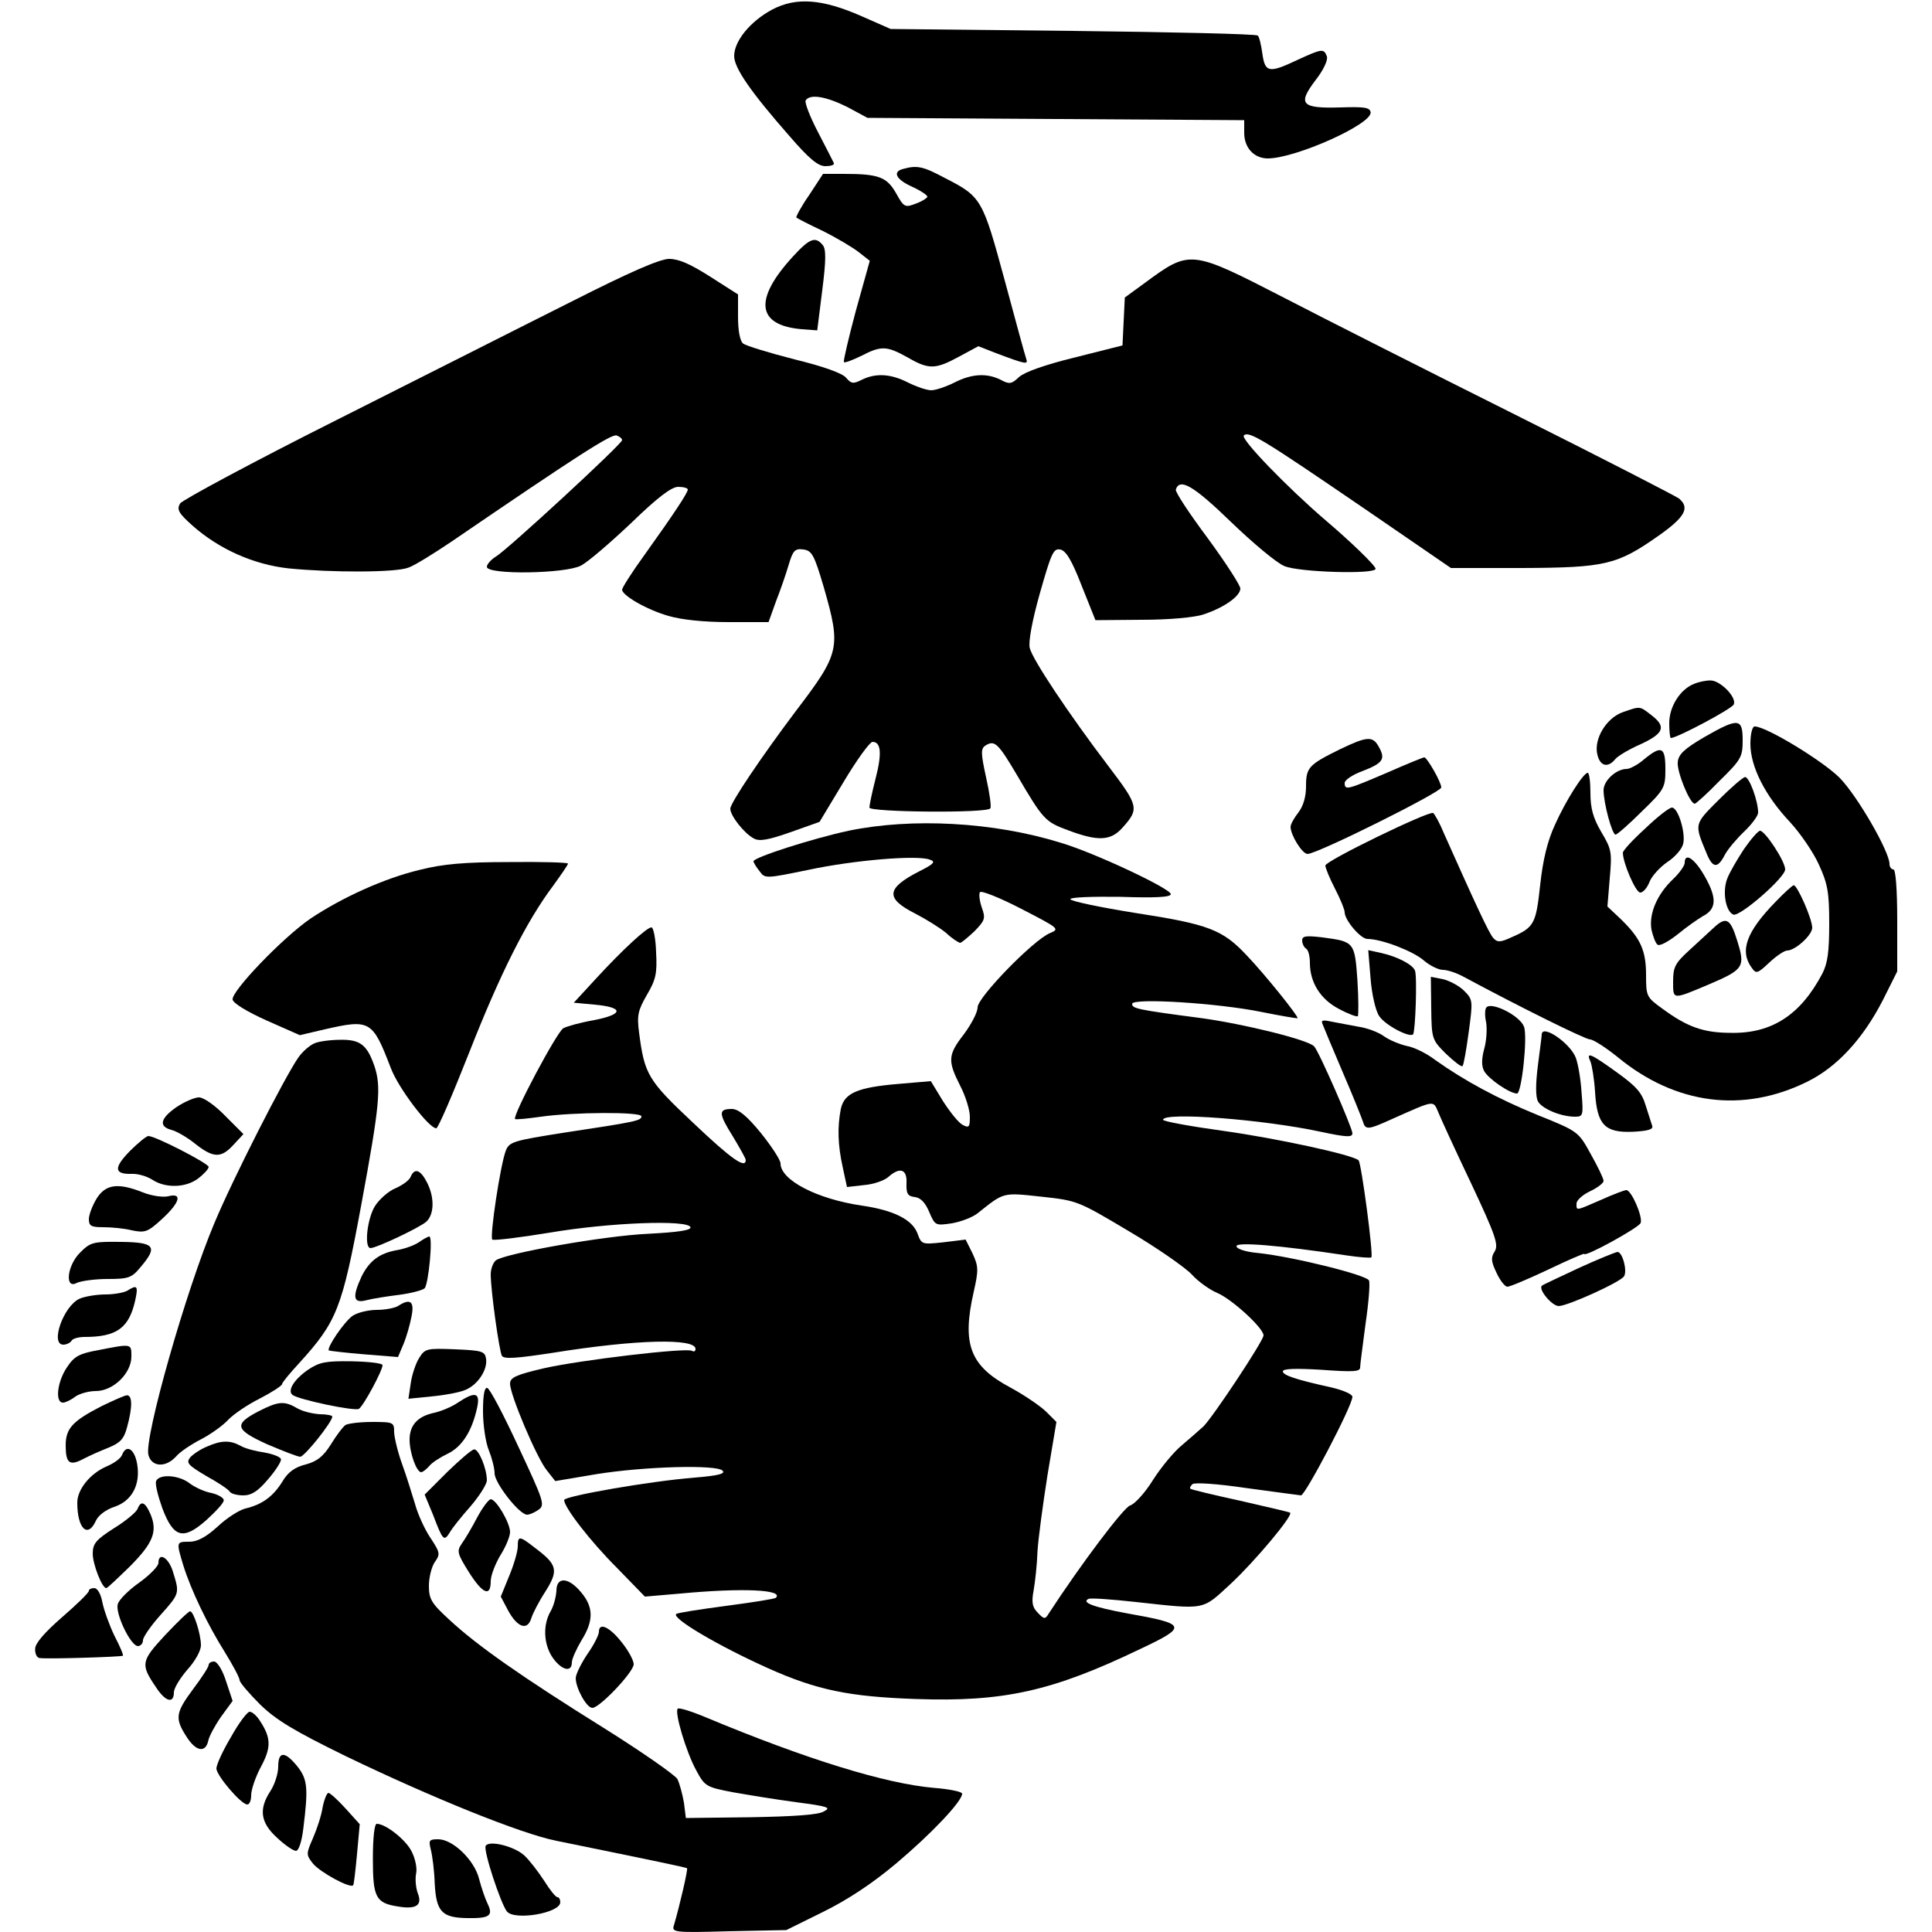 <?xml version="1.0" standalone="no"?>
<!DOCTYPE svg PUBLIC "-//W3C//DTD SVG 20010904//EN"
 "http://www.w3.org/TR/2001/REC-SVG-20010904/DTD/svg10.dtd">
<svg version="1.0" xmlns="http://www.w3.org/2000/svg"
 width="500pt" height="500pt" viewBox="0 0 500 500"
 preserveAspectRatio="xMidYMid meet">
<g transform="translate(0,500) scale(0.1,-0.1)"
fill="#000000" stroke="none">
<path d="M1998 4975 c-56 -30 -98 -81 -98 -120 0 -31 43 -93 143 -207 51 -59
74 -78 93 -78 14 0 24 3 22 8 -2 4 -20 40 -41 80 -21 40 -35 77 -32 82 11 18
54 10 108 -17 l52 -28 488 -3 487 -3 0 -33 c0 -39 26 -66 61 -66 72 0 273 90
266 120 -2 12 -17 14 -78 12 -101 -3 -112 8 -64 71 21 27 32 52 29 61 -8 21
-13 20 -76 -9 -74 -35 -84 -33 -91 16 -3 22 -8 44 -12 47 -4 4 -219 9 -478 12
l-472 5 -75 33 c-102 45 -170 50 -232 17z"/>
<path d="M2338 4563 c-29 -7 -20 -27 22 -46 22 -10 40 -22 40 -26 0 -3 -13
-12 -30 -18 -28 -11 -31 -9 -51 27 -24 42 -45 50 -135 50 l-54 0 -36 -55 c-21
-30 -35 -57 -33 -58 2 -2 33 -18 69 -35 36 -18 78 -43 93 -55 l28 -22 -36
-129 c-19 -71 -33 -131 -31 -133 2 -3 22 5 45 16 52 27 66 26 120 -4 55 -32
72 -31 133 2 l50 27 46 -18 c77 -29 83 -30 78 -15 -3 8 -28 100 -56 204 -57
210 -60 216 -154 264 -56 30 -72 34 -108 24z"/>
<path d="M2052 4336 c-102 -111 -94 -178 23 -188 l40 -3 13 104 c10 78 10 107
1 117 -19 23 -34 17 -77 -30z"/>
<path d="M1480 4220 c-118 -59 -392 -198 -609 -307 -217 -109 -399 -207 -405
-216 -9 -16 -4 -25 33 -58 68 -60 157 -100 248 -110 112 -11 277 -11 310 2 15
5 65 36 111 67 325 222 415 280 428 275 8 -3 14 -8 14 -12 0 -10 -295 -282
-326 -301 -13 -8 -24 -20 -24 -27 0 -21 202 -18 243 3 18 9 76 59 130 110 69
67 105 94 122 94 14 0 25 -3 25 -7 0 -8 -34 -60 -112 -169 -32 -44 -58 -85
-58 -90 0 -15 64 -52 120 -68 34 -10 92 -16 156 -16 l103 0 19 53 c11 28 26
71 33 95 11 37 16 43 38 40 22 -3 28 -13 53 -98 45 -157 42 -170 -73 -321 -88
-117 -169 -237 -169 -252 0 -18 36 -64 61 -77 14 -8 37 -4 94 16 l76 27 62
103 c34 57 68 104 75 104 22 0 25 -29 8 -95 -9 -35 -16 -69 -16 -75 0 -12 306
-15 313 -2 3 4 -2 40 -11 80 -14 64 -14 75 -1 83 23 14 32 6 81 -77 68 -116
73 -121 133 -143 77 -29 110 -27 140 7 44 49 42 56 -37 160 -101 133 -196 275
-203 305 -4 15 6 70 26 141 29 102 35 117 52 114 15 -2 30 -26 56 -93 l36 -90
120 1 c70 0 137 6 160 14 52 17 95 47 95 67 0 8 -38 67 -85 131 -47 63 -84
119 -82 125 10 31 46 10 143 -84 56 -54 118 -106 138 -114 37 -16 236 -22 236
-7 0 8 -64 70 -130 126 -99 85 -220 210 -211 219 13 13 51 -11 316 -192 l220
-151 185 0 c215 1 245 8 353 84 68 48 81 72 52 96 -8 6 -198 104 -422 216
-224 112 -495 249 -601 304 -241 124 -242 124 -359 38 l-52 -38 -3 -62 -3 -62
-123 -31 c-78 -19 -131 -38 -145 -51 -19 -18 -25 -19 -47 -7 -36 18 -75 16
-120 -7 -22 -11 -49 -20 -60 -20 -11 0 -38 9 -60 20 -45 23 -84 25 -120 7 -22
-11 -27 -10 -40 5 -9 12 -60 30 -134 48 -66 17 -125 35 -133 41 -8 7 -13 33
-13 69 l0 58 -72 46 c-52 33 -81 46 -107 46 -25 -1 -101 -34 -251 -110z"/>
<path d="M4384 3230 c-36 -14 -64 -59 -64 -101 0 -22 2 -39 4 -39 16 0 159 76
163 87 8 19 -36 63 -61 62 -12 0 -31 -4 -42 -9z"/>
<path d="M4200 3157 c-43 -15 -76 -70 -66 -110 7 -30 27 -35 46 -12 6 8 36 26
66 39 60 28 67 45 28 75 -31 24 -28 24 -74 8z"/>
<path d="M4410 3092 c-51 -30 -66 -44 -68 -64 -3 -24 31 -108 44 -108 3 0 32
26 64 59 56 55 60 62 60 105 0 58 -11 59 -100 8z"/>
<path d="M4530 3075 c0 -59 38 -134 102 -202 27 -29 61 -79 75 -110 23 -50 27
-72 27 -153 0 -73 -4 -103 -18 -130 -56 -106 -130 -155 -236 -153 -71 0 -113
15 -177 62 -42 30 -43 33 -43 87 0 64 -14 95 -64 144 l-36 34 6 73 c6 67 5 75
-22 120 -21 36 -28 61 -28 101 0 28 -3 52 -7 52 -11 0 -57 -72 -85 -135 -19
-41 -31 -90 -38 -155 -11 -101 -15 -110 -75 -136 -28 -13 -36 -13 -46 -2 -11
11 -49 94 -128 271 -11 27 -24 50 -28 53 -11 6 -279 -124 -279 -136 0 -6 11
-33 25 -60 14 -27 25 -54 25 -61 0 -20 41 -69 59 -69 36 0 117 -31 145 -55 16
-14 39 -25 50 -25 12 0 36 -8 54 -18 149 -80 315 -162 327 -162 8 0 41 -21 73
-47 149 -122 323 -144 488 -63 78 38 145 111 197 212 l37 74 0 132 c0 81 -4
132 -10 132 -5 0 -10 6 -10 14 0 32 -83 176 -129 223 -44 44 -190 133 -220
133 -6 0 -11 -19 -11 -45z"/>
<path d="M3468 3061 c-81 -40 -88 -47 -88 -96 0 -27 -7 -51 -20 -68 -11 -14
-20 -30 -20 -37 0 -21 30 -70 44 -70 25 0 346 160 346 172 0 14 -37 78 -44 78
-3 0 -47 -18 -97 -40 -103 -44 -109 -46 -109 -26 0 7 20 21 45 30 54 21 61 31
44 62 -16 30 -30 29 -101 -5z"/>
<path d="M4255 3035 c-16 -14 -37 -25 -45 -25 -27 0 -60 -30 -60 -55 0 -33 22
-115 31 -115 4 0 35 27 68 60 59 57 61 62 61 110 0 57 -10 62 -55 25z"/>
<path d="M4447 2929 c-63 -63 -62 -61 -31 -136 16 -40 29 -42 48 -5 8 15 31
42 50 60 20 19 36 41 36 49 0 30 -23 93 -34 92 -6 -1 -37 -28 -69 -60z"/>
<path d="M4258 2856 c-32 -29 -58 -57 -58 -63 0 -26 33 -103 45 -103 7 0 18
12 24 28 6 15 27 38 46 51 20 13 38 34 41 47 7 28 -13 94 -29 94 -7 0 -38 -24
-69 -54z"/>
<path d="M2196 2850 c-93 -20 -246 -69 -246 -79 0 -3 7 -15 16 -26 14 -19 15
-19 127 4 117 25 283 39 314 26 15 -5 10 -11 -28 -30 -86 -44 -88 -70 -11
-109 27 -14 63 -36 80 -50 16 -15 33 -26 37 -26 3 0 20 14 37 30 27 28 29 33
19 61 -6 17 -8 35 -5 40 3 5 51 -14 107 -43 99 -51 100 -52 74 -63 -43 -18
-187 -166 -187 -192 0 -13 -16 -43 -35 -69 -42 -54 -43 -69 -10 -134 14 -27
25 -63 25 -80 0 -27 -2 -30 -19 -21 -11 6 -33 34 -51 62 l-31 51 -82 -7 c-109
-9 -142 -24 -151 -65 -9 -47 -8 -92 5 -151 l11 -51 44 5 c25 2 53 12 63 21 30
27 49 20 47 -16 -1 -27 3 -34 22 -36 15 -2 27 -15 37 -39 15 -35 16 -35 58
-29 23 4 53 15 67 26 69 55 64 54 165 43 93 -10 95 -11 226 -89 73 -43 146
-94 163 -112 17 -19 47 -40 66 -48 38 -16 120 -91 120 -110 0 -14 -132 -213
-156 -236 -11 -10 -35 -31 -55 -48 -20 -16 -54 -57 -75 -90 -21 -34 -48 -63
-59 -66 -16 -4 -127 -151 -211 -280 -9 -15 -12 -15 -28 2 -14 14 -17 26 -11
58 4 23 9 68 10 101 2 33 14 122 26 198 l23 137 -26 26 c-14 14 -56 43 -93 63
-105 56 -126 112 -95 248 13 57 12 66 -3 99 l-18 36 -57 -7 c-57 -6 -57 -6
-68 24 -14 35 -61 59 -144 71 -116 17 -210 66 -210 109 0 9 -23 44 -51 79 -36
44 -58 62 -75 62 -35 0 -35 -11 2 -70 18 -30 34 -58 34 -62 0 -24 -38 3 -136
96 -117 110 -126 125 -140 233 -6 45 -3 58 20 98 23 39 27 55 24 110 -1 36 -7
65 -12 65 -12 0 -74 -57 -143 -132 l-58 -63 54 -5 c76 -7 75 -25 -1 -40 -35
-6 -71 -16 -80 -21 -16 -8 -133 -228 -125 -235 1 -2 32 1 67 6 84 12 260 13
260 1 0 -11 -12 -14 -198 -42 -134 -21 -144 -24 -153 -47 -14 -36 -42 -222
-35 -230 4 -3 70 5 149 18 153 26 357 34 364 14 2 -8 -33 -13 -109 -17 -114
-5 -372 -51 -395 -69 -7 -6 -13 -22 -13 -36 0 -42 22 -199 29 -211 6 -9 40 -6
132 8 218 35 369 38 369 10 0 -6 -4 -8 -9 -5 -14 9 -291 -24 -383 -45 -73 -17
-88 -24 -88 -40 0 -29 69 -192 95 -224 l22 -28 107 18 c125 20 310 25 326 9 8
-8 -11 -13 -72 -18 -115 -9 -338 -48 -338 -58 0 -19 67 -106 137 -176 l72 -74
93 8 c160 15 267 10 246 -11 -3 -3 -61 -12 -129 -21 -68 -9 -126 -18 -129 -21
-12 -11 108 -82 237 -140 127 -57 211 -74 383 -80 227 -8 353 20 580 129 125
59 123 65 -35 93 -86 16 -117 28 -98 37 4 3 60 -1 123 -8 183 -20 170 -22 246
48 63 59 160 175 153 183 -2 2 -60 15 -129 31 -69 15 -127 29 -129 31 -3 2 0
7 5 12 5 5 65 1 139 -10 72 -10 135 -18 142 -19 11 0 133 232 133 255 0 7 -24
17 -53 24 -95 21 -127 32 -127 42 0 7 33 8 100 4 82 -6 100 -5 100 6 0 8 7 58
14 113 8 54 12 104 9 112 -5 14 -194 61 -285 71 -35 3 -58 11 -58 18 0 11 106
3 285 -24 33 -5 62 -7 64 -5 6 5 -26 245 -33 251 -13 14 -212 57 -348 76 -87
12 -158 25 -158 29 0 21 260 1 408 -31 66 -14 82 -15 82 -4 0 14 -87 213 -99
225 -15 17 -182 58 -291 73 -168 22 -180 25 -180 37 0 16 223 2 335 -21 50
-10 91 -17 93 -16 4 3 -84 113 -132 163 -62 66 -98 80 -286 109 -94 15 -170
31 -170 36 0 5 57 7 130 6 90 -3 130 -1 130 7 0 14 -197 107 -285 133 -174 54
-385 65 -549 31z"/>
<path d="M4513 2802 c-17 -26 -37 -60 -43 -76 -13 -34 -4 -85 16 -93 17 -6
134 96 134 117 0 21 -52 100 -65 100 -5 0 -24 -22 -42 -48z"/>
<path d="M4360 2767 c0 -7 -13 -26 -30 -42 -42 -40 -63 -90 -56 -131 4 -18 11
-36 16 -39 6 -4 29 9 53 28 23 19 52 39 64 46 35 18 37 46 6 101 -26 47 -53
66 -53 37z"/>
<path d="M1087 2749 c-93 -22 -202 -72 -283 -126 -73 -50 -206 -189 -202 -210
2 -10 39 -32 88 -54 l86 -38 64 15 c118 27 124 23 171 -99 19 -52 99 -157 118
-157 5 0 43 89 86 198 79 201 147 337 216 429 21 29 39 55 39 58 0 3 -69 5
-152 4 -115 0 -172 -5 -231 -20z"/>
<path d="M4595 2666 c-76 -78 -93 -127 -62 -170 12 -17 15 -16 46 13 18 17 39
31 46 31 21 0 65 40 65 59 0 23 -39 111 -48 110 -4 -1 -25 -20 -47 -43z"/>
<path d="M4434 2598 c-12 -11 -40 -37 -63 -58 -36 -33 -41 -43 -41 -80 0 -48
-3 -48 94 -7 89 38 93 45 72 112 -18 59 -29 64 -62 33z"/>
<path d="M3370 2566 c0 -8 5 -18 10 -21 6 -3 10 -20 10 -37 0 -50 27 -94 75
-119 24 -13 46 -21 49 -19 2 3 2 45 -1 93 -7 99 -8 100 -90 111 -43 5 -53 4
-53 -8z"/>
<path d="M3547 2468 c3 -40 13 -84 22 -97 14 -23 78 -57 88 -48 6 7 11 149 5
165 -6 16 -47 37 -89 46 l-32 7 6 -73z"/>
<path d="M3704 2391 c1 -80 2 -82 38 -118 21 -20 40 -35 43 -32 3 3 10 43 16
88 11 81 11 84 -12 107 -13 13 -38 26 -55 30 l-31 6 1 -81z"/>
<path d="M3847 2393 c-4 -3 -5 -21 -1 -38 3 -18 1 -49 -5 -70 -7 -26 -7 -44 0
-57 11 -20 66 -58 85 -58 12 0 28 148 18 173 -10 28 -83 65 -97 50z"/>
<path d="M3423 2349 c3 -8 26 -63 52 -124 26 -60 49 -118 52 -127 7 -23 12
-23 80 8 106 47 102 47 115 16 6 -15 44 -98 85 -184 64 -136 72 -160 61 -177
-10 -16 -9 -26 5 -55 9 -20 22 -36 28 -36 7 0 54 20 105 44 52 25 94 43 94 41
0 -10 142 68 146 80 6 16 -24 85 -37 85 -5 0 -34 -11 -65 -25 -67 -29 -64 -29
-64 -10 0 9 16 23 35 32 19 9 35 21 35 27 0 6 -15 37 -33 69 -32 58 -32 59
-137 101 -105 43 -190 89 -266 143 -22 17 -55 33 -73 36 -18 4 -45 15 -59 25
-15 11 -45 22 -67 25 -22 4 -53 10 -69 13 -23 5 -28 4 -23 -7z"/>
<path d="M3990 2323 c0 -5 -5 -41 -10 -81 -6 -47 -6 -80 0 -92 10 -19 59 -40
96 -40 21 0 22 3 17 63 -2 34 -9 74 -15 90 -15 38 -87 87 -88 60z"/>
<path d="M814 2300 c-12 -5 -31 -21 -42 -37 -35 -50 -170 -315 -217 -428 -74
-175 -182 -556 -171 -600 8 -32 45 -34 72 -4 10 12 39 31 64 44 25 13 56 35
70 50 14 15 51 40 83 56 31 16 57 33 57 37 0 4 20 28 44 54 98 108 111 140
161 410 48 260 52 305 34 359 -19 55 -37 69 -88 68 -25 0 -56 -4 -67 -9z"/>
<path d="M4116 2253 c4 -10 10 -46 12 -79 5 -85 25 -106 98 -103 38 2 53 6 50
15 -2 6 -10 31 -17 53 -10 34 -25 50 -75 86 -68 49 -80 54 -68 28z"/>
<path d="M457 2135 c-42 -29 -47 -50 -14 -59 13 -3 41 -19 62 -36 47 -37 67
-38 99 -3 l26 28 -47 47 c-26 27 -56 48 -68 48 -11 0 -37 -11 -58 -25z"/>
<path d="M336 2021 c-42 -43 -41 -60 4 -59 16 1 40 -6 54 -15 35 -23 88 -21
120 4 14 11 26 24 26 29 0 9 -138 80 -156 80 -5 0 -27 -18 -48 -39z"/>
<path d="M1063 1955 c-3 -9 -21 -22 -39 -30 -18 -7 -43 -29 -54 -47 -20 -33
-28 -108 -11 -108 15 0 125 52 144 68 21 19 22 63 2 102 -17 33 -32 38 -42 15z"/>
<path d="M250 1898 c-11 -18 -20 -42 -20 -53 0 -18 6 -21 38 -21 20 0 53 -3
73 -8 34 -7 41 -5 78 29 47 43 54 69 16 59 -14 -3 -42 1 -65 10 -65 26 -97 21
-120 -16z"/>
<path d="M1084 1785 c-12 -8 -37 -17 -55 -20 -47 -8 -73 -28 -93 -68 -25 -54
-22 -71 12 -62 15 4 53 10 85 14 31 4 61 12 66 17 10 11 22 134 12 134 -3 0
-16 -7 -27 -15z"/>
<path d="M208 1759 c-35 -34 -41 -97 -9 -79 11 5 47 10 79 10 55 0 63 3 86 31
45 53 37 64 -51 65 -72 1 -79 -1 -105 -27z"/>
<path d="M4085 1718 c-49 -23 -92 -43 -94 -45 -12 -8 25 -53 43 -53 23 0 160
62 169 77 9 14 -4 63 -17 63 -6 -1 -51 -19 -101 -42z"/>
<path d="M330 1660 c-8 -5 -34 -10 -57 -10 -23 0 -53 -5 -67 -11 -42 -19 -77
-119 -42 -119 8 0 18 5 21 10 3 6 19 10 34 10 83 0 115 23 131 95 8 37 5 41
-20 25z"/>
<path d="M1030 1620 c-8 -5 -33 -10 -55 -10 -22 0 -50 -7 -62 -15 -22 -15 -68
-83 -62 -90 2 -1 43 -6 92 -10 l87 -7 14 33 c8 19 17 51 21 72 8 39 -3 48 -35
27z"/>
<path d="M255 1506 c-50 -9 -63 -16 -82 -45 -25 -37 -31 -91 -10 -91 6 0 21 7
31 15 11 8 35 15 54 15 45 0 92 46 92 89 0 34 2 34 -85 17z"/>
<path d="M1085 1486 c-9 -14 -19 -44 -22 -66 l-6 -40 59 6 c33 3 71 10 86 16
33 12 60 52 56 81 -3 20 -10 22 -80 25 -73 3 -78 2 -93 -22z"/>
<path d="M797 1455 c-36 -25 -54 -54 -40 -65 15 -12 161 -43 172 -36 12 8 61
99 61 113 0 5 -35 9 -79 10 -68 1 -84 -2 -114 -22z"/>
<path d="M1250 1347 c0 -35 7 -81 15 -100 8 -20 15 -47 15 -60 0 -25 64 -107
84 -107 7 0 20 6 30 13 17 12 13 23 -52 162 -38 82 -74 151 -81 153 -7 2 -11
-17 -11 -61z"/>
<path d="M263 1361 c-76 -39 -93 -58 -93 -102 0 -46 10 -54 47 -34 15 8 45 21
65 29 29 12 39 22 47 53 14 51 14 83 -1 82 -7 -1 -36 -14 -65 -28z"/>
<path d="M1185 1370 c-16 -11 -43 -22 -60 -26 -44 -9 -65 -32 -65 -70 0 -34
18 -84 30 -84 4 0 13 7 21 16 7 9 29 23 48 32 37 18 63 59 76 120 8 38 -5 42
-50 12z"/>
<path d="M670 1348 c-66 -34 -62 -48 22 -86 40 -17 78 -32 85 -32 11 0 83 90
83 104 0 3 -15 6 -32 6 -18 1 -44 7 -58 15 -34 20 -49 19 -100 -7z"/>
<path d="M894 1312 c-6 -4 -23 -26 -37 -49 -20 -32 -36 -45 -66 -53 -28 -7
-46 -20 -60 -44 -24 -39 -53 -60 -96 -70 -16 -4 -49 -25 -72 -47 -30 -27 -52
-39 -73 -39 -34 0 -34 0 -16 -60 20 -65 64 -156 108 -226 21 -34 38 -66 38
-72 0 -6 24 -34 53 -63 41 -40 87 -68 222 -134 222 -107 454 -201 545 -219
260 -53 336 -69 338 -71 3 -2 -19 -97 -34 -148 -6 -18 2 -19 143 -15 l148 3
95 47 c63 31 127 73 190 126 90 76 170 160 170 180 0 5 -33 12 -73 15 -126 11
-330 74 -589 182 -38 16 -70 26 -74 23 -9 -9 22 -113 48 -160 22 -41 26 -43
93 -56 39 -7 113 -19 165 -26 84 -11 92 -14 72 -24 -14 -9 -80 -13 -189 -15
l-168 -2 -5 40 c-4 22 -11 49 -17 61 -7 11 -93 71 -192 133 -210 131 -326 212
-398 279 -47 43 -53 54 -53 88 0 22 7 49 15 61 15 21 14 25 -11 63 -15 22 -33
62 -40 88 -8 26 -22 72 -33 102 -11 30 -20 67 -21 83 0 26 -1 27 -57 27 -32 0
-63 -4 -69 -8z"/>
<path d="M535 1256 c-17 -7 -36 -20 -43 -28 -11 -14 -5 -20 42 -48 31 -17 58
-35 61 -41 4 -5 19 -9 35 -9 21 0 38 11 64 42 20 23 35 47 33 52 -2 6 -21 13
-43 17 -21 3 -49 10 -61 17 -27 15 -50 15 -88 -2z"/>
<path d="M316 1235 c-3 -9 -21 -22 -40 -30 -42 -18 -76 -59 -76 -94 0 -67 27
-93 48 -47 6 14 26 29 47 36 46 15 69 57 60 111 -7 40 -28 52 -39 24z"/>
<path d="M1157 1190 l-58 -58 22 -53 c25 -66 28 -69 43 -45 6 11 30 41 54 68
23 27 42 57 42 67 0 30 -21 81 -33 80 -7 -1 -38 -28 -70 -59z"/>
<path d="M404 1167 c-3 -8 5 -39 16 -70 29 -77 54 -84 114 -31 24 22 45 44 45
51 1 6 -14 15 -31 19 -18 3 -44 15 -57 25 -28 22 -79 25 -87 6z"/>
<path d="M1235 1073 c-14 -27 -32 -57 -40 -68 -13 -19 -12 -25 18 -73 36 -57
57 -66 57 -24 0 15 12 45 25 67 14 22 25 49 25 60 0 24 -36 85 -50 85 -5 0
-21 -21 -35 -47z"/>
<path d="M356 1095 c-3 -8 -30 -31 -61 -50 -47 -30 -55 -40 -55 -66 0 -27 24
-89 35 -89 3 0 29 25 60 55 61 61 73 91 55 135 -14 33 -25 38 -34 15z"/>
<path d="M1340 998 c0 -13 -10 -47 -22 -76 l-22 -54 19 -36 c24 -44 50 -53 60
-20 4 13 20 44 37 70 34 54 30 69 -26 111 -42 33 -46 33 -46 5z"/>
<path d="M410 955 c0 -8 -22 -31 -50 -51 -27 -19 -52 -44 -55 -55 -8 -23 33
-109 52 -109 7 0 13 7 13 15 0 8 20 37 45 65 50 56 50 56 33 111 -11 38 -38
54 -38 24z"/>
<path d="M1440 883 c-1 -16 -7 -39 -15 -53 -21 -36 -18 -87 6 -121 23 -32 49
-38 49 -11 0 9 12 35 25 57 32 51 31 86 -1 124 -33 40 -64 41 -64 4z"/>
<path d="M230 883 c0 -5 -31 -35 -69 -68 -46 -40 -70 -68 -70 -82 -1 -13 5
-24 12 -24 20 -3 212 3 215 6 2 2 -8 25 -22 52 -13 27 -27 66 -31 86 -4 22
-13 37 -21 37 -8 0 -14 -3 -14 -7z"/>
<path d="M427 768 c-62 -67 -64 -75 -23 -135 24 -37 46 -43 46 -13 0 11 16 37
35 59 20 22 35 49 35 63 0 29 -19 88 -28 88 -4 0 -33 -28 -65 -62z"/>
<path d="M1550 777 c0 -8 -13 -34 -30 -58 -16 -24 -30 -52 -30 -62 0 -26 28
-77 43 -77 19 0 107 93 107 113 0 10 -14 36 -32 58 -31 39 -58 51 -58 26z"/>
<path d="M540 691 c0 -5 -18 -33 -40 -62 -46 -62 -48 -76 -17 -124 24 -38 49
-42 56 -10 2 11 17 39 33 62 l30 41 -17 51 c-9 29 -23 51 -31 51 -8 0 -14 -4
-14 -9z"/>
<path d="M598 505 c-21 -35 -38 -72 -38 -82 1 -19 64 -93 80 -93 6 0 10 11 10
24 0 14 11 47 25 73 27 50 27 75 -2 119 -8 13 -20 24 -27 24 -6 0 -28 -29 -48
-65z"/>
<path d="M720 428 c0 -18 -9 -46 -20 -63 -31 -47 -26 -82 17 -121 20 -19 42
-34 49 -34 7 0 15 24 19 58 13 104 11 127 -15 160 -33 41 -50 40 -50 0z"/>
<path d="M835 323 c-3 -21 -15 -57 -25 -80 -18 -41 -18 -43 0 -66 18 -22 96
-65 104 -56 2 2 6 39 10 81 l7 77 -37 41 c-20 22 -40 40 -44 40 -4 0 -11 -17
-15 -37z"/>
<path d="M965 190 c0 -100 7 -115 65 -124 47 -8 64 3 51 35 -5 14 -7 37 -4 51
3 14 -3 40 -12 57 -15 30 -67 71 -90 71 -6 0 -10 -37 -10 -90z"/>
<path d="M1115 213 c4 -16 9 -54 10 -87 4 -73 18 -89 84 -90 58 -1 68 6 53 37
-6 12 -16 41 -22 64 -12 49 -68 103 -106 103 -24 0 -25 -3 -19 -27z"/>
<path d="M1257 223 c-7 -11 39 -150 55 -170 20 -24 138 -4 138 24 0 7 -3 13
-7 13 -5 0 -20 19 -35 43 -15 23 -38 53 -51 65 -26 24 -91 40 -100 25z"/>
</g>
</svg>
